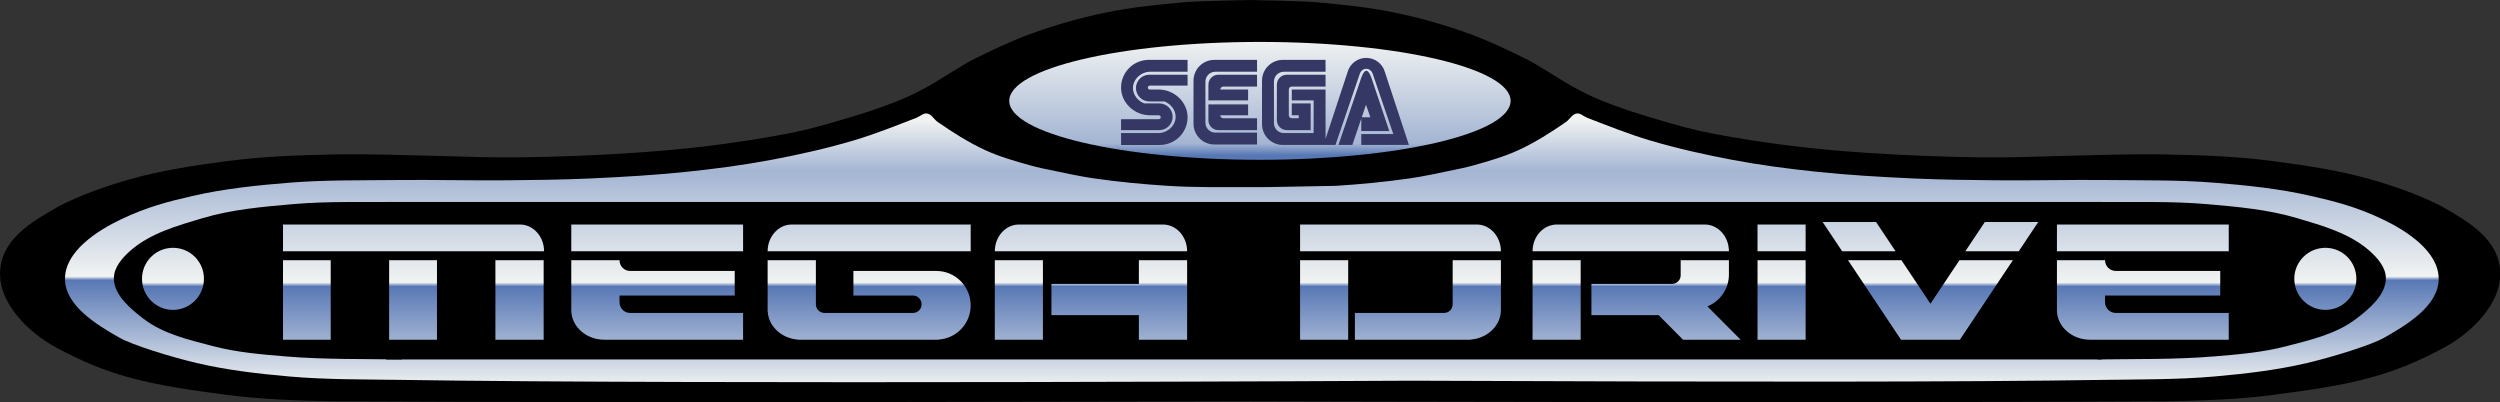 <?xml version="1.0" encoding="UTF-8" standalone="no"?>
<!-- Generator: Adobe Illustrator 16.0.3, SVG Export Plug-In . SVG Version: 6.00 Build 0)  -->

<svg
   version="1.1"
   id="Layer_1"
   x="0px"
   y="0px"
   width="621.819"
   height="100"
   viewBox="0 0 621.819 100"
   enable-background="new -1 -1 568.929 116.145"
   xml:space="preserve"
   inkscape:version="1.2.1 (9c6d41e410, 2022-07-14)"
   sodipodi:docname="megadrive.svg"
   xmlns:inkscape="http://www.inkscape.org/namespaces/inkscape"
   xmlns:sodipodi="http://sodipodi.sourceforge.net/DTD/sodipodi-0.dtd"
   xmlns="http://www.w3.org/2000/svg"
   xmlns:svg="http://www.w3.org/2000/svg"><rect x="0" y="0" width="621.819" height="100" fill="#333333" stroke="none"/><defs
     id="defs5811"><linearGradient
       id="linearGradient7375"
       gradientUnits="userSpaceOnUse"
       x1="247.535"
       y1="35.3"
       x2="247.535"
       y2="37.4"><stop
         offset="0"
         style="stop-color:#f1f3f2"
         id="stop6" /><stop
         offset="0.898"
         style="stop-color:#a4b5d3"
         id="stop8" /><stop
         offset="1"
         style="stop-color:#5878b5"
         id="stop10" /></linearGradient><linearGradient
       id="linearGradient7367"
       gradientUnits="userSpaceOnUse"
       x1="300"
       y1="40"
       x2="300"
       y2="100"><stop
         offset="0"
         style="stop-color:#f1f3f2"
         id="stop13" /><stop
         offset="0.194"
         style="stop-color:#a4b5d3"
         id="stop15" /><stop
         offset="0.586"
         style="stop-color:#f1f3f2"
         id="stop17" /><stop
         offset="0.6"
         style="stop-color:#5878b5"
         id="stop19" /><stop
         offset="1"
         style="stop-color:#f1f3f2"
         id="stop21" /></linearGradient><linearGradient
       id="linearGradient7368"
       gradientUnits="userSpaceOnUse"
       x1="300"
       y1="40"
       x2="300"
       y2="104"><stop
         offset="0"
         style="stop-color:#f1f3f2"
         id="stop24" /><stop
         offset="0.194"
         style="stop-color:#a4b5d3"
         id="stop26" /><stop
         offset="0.586"
         style="stop-color:#f1f3f2"
         id="stop28" /><stop
         offset="0.6"
         style="stop-color:#5878b5"
         id="stop30" /><stop
         offset="1"
         style="stop-color:#f1f3f2"
         id="stop32" /></linearGradient></defs><sodipodi:namedview
     pagecolor="#ffffff"
     bordercolor="#666666"
     borderopacity="1"
     objecttolerance="10"
     gridtolerance="10"
     guidetolerance="10"
     inkscape:pageopacity="0"
     inkscape:pageshadow="2"
     inkscape:window-width="1920"
     inkscape:window-height="1017"
     id="namedview5809"
     showgrid="false"
     inkscape:zoom="0.5"
     inkscape:cx="408"
     inkscape:cy="-82.000001"
     inkscape:window-x="-8"
     inkscape:window-y="-8"
     inkscape:window-maximized="1"
     inkscape:current-layer="Layer_1"
     inkscape:snap-global="false"
     inkscape:snap-nodes="false"
     inkscape:showpageshadow="0"
     inkscape:pagecheckerboard="1"
     inkscape:deskcolor="#d1d1d1" /><g
     id="g29453"
     transform="matrix(1.11,0,0,1.11,-6.649,-14.676)"><g
       inkscape:groupmode="layer"
       id="layer3"
       inkscape:label="Calquefondnoir"
       style="display:inline"><g
         id="g7132" /><g
         transform="matrix(-1,0,0,1,572.246,1.3299167e-4)"
         id="g7132-3"><path
           id="path6288-1-5"
           style="fill:#000000;fill-opacity:1;stroke:#000000;stroke-width:1px;stroke-linecap:butt;stroke-linejoin:miter;stroke-opacity:1"
           d="m 80.846,102.645 c -8.144,-0.161 -16.222,-0.403 -24.296,-1.482 -7.281,-0.973 -14.887,-1.968 -21.954,-3.976 C 29.243,95.665 24.675,93.797 18.917,90.716 12.177,87.111 6.486,80.71 6.491,74.695 6.498,67.289 13.139,63.455 19.437,59.864 c 4.946,-2.55 10.468,-4.469 15.82,-5.99 7.066,-2.008 14.211,-3.056 21.492,-4.029 8.074,-1.079 15.949,-1.351 24.094,-1.512 7.753,-0.153 15.868,0.156 23.62,0.335 5.978,0.138 11.808,0.411 17.787,0.321 8.843,-0.133 17.746,-0.462 26.568,-1.075 5.285,-0.367 10.673,-0.851 15.932,-1.491 5.973,-0.727 12.789,-1.804 17.854,-2.784 5.065,-0.981 8.377,-1.999 12.507,-3.204 4.07,-1.187 8.21,-2.499 12.142,-4.085 2.469,-0.996 4.74,-2.099 7.06,-3.406 1.794,-1.011 3.627,-2.209 5.392,-3.27 1.661,-0.999 3.215,-2.018 4.955,-2.869 3.969,-1.941 7.979,-3.878 12.125,-5.407 5.528,-2.039 11.104,-3.62 16.871,-4.83 5.857,-1.228 11.852,-1.819 17.812,-2.359 3.013,-0.273 14.654,-0.484 14.654,-0.484 0,0 11.641,0.211 14.654,0.484 5.96,0.54 11.955,1.131 17.812,2.359 5.766,1.209 11.343,2.791 16.871,4.83 4.145,1.529 8.156,3.466 12.125,5.407 1.741,0.851 3.295,1.871 4.955,2.869 1.765,1.061 3.598,2.26 5.392,3.27 2.32,1.307 4.591,2.41 7.06,3.406 3.932,1.586 8.072,2.897 12.142,4.085 4.13,1.205 7.442,2.223 12.507,3.204 5.065,0.981 11.882,2.058 17.854,2.784 5.259,0.64 10.647,1.123 15.932,1.491 8.823,0.613 17.725,0.942 26.568,1.075 5.979,0.09 11.808,-0.183 17.787,-0.321 7.752,-0.179 15.867,-0.488 23.62,-0.335 8.144,0.161 16.02,0.433 24.094,1.512 7.281,0.973 14.426,2.021 21.492,4.029 5.352,1.521 10.874,3.44 15.82,5.99 6.299,3.592 12.94,7.425 12.946,14.831 0.005,6.015 -5.686,12.416 -12.426,16.02 -5.758,3.081 -10.327,4.95 -15.679,6.471 -7.066,2.008 -14.672,3.003 -21.954,3.976 -8.074,1.079 -16.152,1.322 -24.296,1.482 -69.967,0.402 -205.277,6e-5 -205.277,6e-5 0,0 -135.311,0.403 -205.277,7e-5 z"
           inkscape:connector-curvature="0"
           sodipodi:nodetypes="ssscsssssssssssscccsscccsscccsssssssssssscssscs" /></g></g><g
       inkscape:groupmode="layer"
       id="layer4"
       inkscape:label="Calque fondgris"
       style="display:inline"><g
         style="display:inline"
         transform="matrix(-0.786,0,0,0.786,465.596,16.799)"
         id="g7132-3-9" /><path
         sodipodi:nodetypes="sssssssssssssssssssssscssssssssssssssssssssscss"
         inkscape:connector-curvature="0"
         d="m 267.744,54.865 c -5.61,-0.35 -11.215,-0.888 -16.777,-1.696 -2.886,-0.419 -5.74,-1.04 -8.595,-1.634 -1.835,-0.382 -3.681,-0.733 -5.485,-1.241 -3.413,-0.959 -6.854,-1.926 -10.076,-3.403 -3.761,-1.724 -7.277,-3.97 -10.684,-6.317 -0.849,-0.585 -1.399,-1.781 -2.419,-1.926 -0.839,-0.119 -1.561,0.661 -2.351,0.966 -4.644,1.79 -9.274,3.649 -14.045,5.067 -6.093,1.811 -12.314,3.2 -18.562,4.375 -6.178,1.162 -12.421,1.982 -18.672,2.64 -7.272,0.765 -14.579,1.183 -21.884,1.517 -6.141,0.281 -12.29,0.348 -18.437,0.409 -8.356,0.083 -16.712,-0.154 -25.068,-0.059 -7.952,0.09 -15.924,-0.043 -23.851,0.596 -7.27,0.586 -14.571,1.334 -21.68,2.967 -5.479,1.258 -10.19,2.449 -16.032,5.233 -5.395,2.57 -12.536,7.184 -12.573,13.28 -0.037,6.033 7.03,10.326 12.282,13.294 2.781,1.572 11.343,4.252 17.224,5.631 6.783,1.59 13.742,2.403 20.682,3.013 8.301,0.73 16.656,0.641 24.988,0.769 68.152,1.049 226.399,0.183 226.399,0.183 75.969,0.305 123.473,0.305 155.139,-0.183 8.332,-0.128 16.687,-0.039 24.988,-0.769 6.94,-0.61 13.899,-1.422 20.682,-3.013 5.881,-1.379 14.443,-4.059 17.224,-5.631 5.252,-2.969 12.319,-7.261 12.282,-13.294 -0.037,-6.096 -7.179,-10.709 -12.573,-13.28 -5.842,-2.783 -10.553,-3.974 -16.032,-5.233 -7.109,-1.633 -14.41,-2.38 -21.68,-2.967 -7.927,-0.639 -15.899,-0.506 -23.851,-0.596 -8.355,-0.094 -16.712,0.142 -25.068,0.059 -6.147,-0.061 -12.296,-0.128 -18.437,-0.409 -7.304,-0.334 -14.612,-0.752 -21.884,-1.517 -6.251,-0.658 -12.495,-1.477 -18.672,-2.64 -6.247,-1.175 -12.468,-2.564 -18.562,-4.375 -4.771,-1.418 -9.401,-3.276 -14.045,-5.067 -0.791,-0.305 -1.512,-1.085 -2.351,-0.966 -1.02,0.145 -1.57,1.341 -2.419,1.926 -3.407,2.347 -6.923,4.593 -10.684,6.317 -3.223,1.477 -6.663,2.444 -10.076,3.403 -1.805,0.507 -3.65,0.859 -5.485,1.241 -2.855,0.594 -5.709,1.215 -8.595,1.634 -5.562,0.808 -11.167,1.347 -16.777,1.696 -19.697,0.353 -13.487,0.284 -19.693,0.284 -7.082,0 -11.858,0.087 -17.815,-0.284 z"
         style="fill:url(#linearGradient7367)"
         id="path6288-1-5-9-9" /><ellipse
         transform="matrix(2.512,0,0,12.447,-338.26,-417.484)"
         id="path7243"
         style="fill:url(#linearGradient7375)"
         cx="249.432"
         cy="36.419"
         rx="22.362"
         ry="1.061" /></g><g
       inkscape:groupmode="layer"
       id="layer7"
       inkscape:label="fond test"
       style="display:inline"><path
         id="path6288-1-5-9-9-4"
         style="display:inline;fill:#000000;fill-opacity:1;stroke:#000000;stroke-width:1px;stroke-linecap:butt;stroke-linejoin:miter;stroke-opacity:1"
         d="M 96,93.267 C 87.668,93.139 78.658,93.305 70.027,92.586 64.638,92.138 59.195,91.693 53.963,90.325 48.613,88.925 42.908,87.645 38.508,84.296 35.625,82.102 32.003,79.082 32.003,75.588 c 0,-2.245 1.767,-4.245 3.427,-5.725 4.404,-3.925 10.472,-5.607 16.126,-7.288 6.491,-1.931 13.33,-2.523 20.077,-3.111 8.093,-0.705 16.415,-0.397 24.367,-0.487"
         inkscape:connector-curvature="0"
         sodipodi:nodetypes="caaasaaac" /><path
         id="path6288-1-5-9-9-4-4"
         style="display:inline;fill:#000000;fill-opacity:1;stroke:#000000;stroke-width:1px;stroke-linecap:butt;stroke-linejoin:miter;stroke-opacity:1"
         d="m 476,93.267 c 8.332,-0.128 17.42,0.04 26.09,-0.681 5.389,-0.448 10.832,-0.893 16.064,-2.262 5.35,-1.4 11.055,-2.68 15.456,-6.029 2.883,-2.194 6.505,-5.214 6.505,-8.708 0,-2.245 -1.767,-4.245 -3.427,-5.725 -4.404,-3.925 -10.472,-5.607 -16.126,-7.288 -6.491,-1.931 -13.33,-2.523 -20.077,-3.111 C 492.352,58.756 483.952,59.067 476,58.977"
         inkscape:connector-curvature="0"
         sodipodi:nodetypes="caaasaaac" /><rect
         style="fill:#000000;fill-opacity:1;stroke:#000000;stroke-width:1.239;stroke-opacity:1"
         id="rect7309"
         width="383.194"
         height="34.051"
         x="93.12"
         y="59.097" /></g><g
       inkscape:groupmode="layer"
       id="layer2"
       inkscape:label="text"
       style="display:inline"><g
         id="g29435"><path
           style="fill:#353865;fill-opacity:1"
           inkscape:connector-curvature="0"
           d="m 307.97,29.321 -5.397,16.382 h 2.665 l 5.408,-15.819 c 0.197,-0.723 0.789,-1.251 1.486,-1.251 0.705,0 1.296,0.528 1.494,1.251 l 4.572,13.381 h -7.174 v 2.437 h 10.675 L 316.301,29.32 c -0.518,-1.807 -2.19,-3.126 -4.17,-3.126 -1.973,-7.54e-4 -3.642,1.319 -4.161,3.127 z m 3.162,10.174 0.945,-2.794 0.985,2.794 z m -0.391,-8.021 -4.834,14.23 h 3.116 l 2,-5.898 v 2.788 h 6.278 l -3.728,-11.12 c -0.189,-0.619 -0.754,-2.399 -1.418,-2.399 -0.667,0 -1.231,1.78 -1.415,2.399 z m -17.066,-2.175 h 9.343 v -2.662 h -9.566 c -2.579,0 -4.671,2.089 -4.671,4.66 v 9.754 c 0,2.571 2.092,4.654 4.671,4.654 h 9.566 V 33.285 h -7.562 v 2.439 h 4.89 v 7.316 h -6.67 c -1.231,0 -2.222,-0.992 -2.222,-2.215 v -9.312 c -0.002,-1.221 0.991,-2.214 2.222,-2.214 z m 1.779,7.093 v 2.663 h 1.555 v 0.665 h -1.555 c -0.368,0 -0.668,-0.299 -0.668,-0.665 v -5.767 c 0,-0.366 0.3,-0.666 0.668,-0.666 h 7.562 v -2.657 h -8.674 c -1.231,0 -2.229,0.992 -2.229,2.215 V 40.16 c 0,1.223 0.998,2.215 2.229,2.215 h 5.34 V 36.389 Z M 278.325,29.298 h 9.343 v -2.662 h -9.567 c -2.579,0 -4.67,2.089 -4.67,4.66 v 9.646 c 0,2.57 2.09,4.659 4.67,4.659 h 9.567 v -2.663 h -9.343 c -1.227,0 -2.224,-0.991 -2.224,-2.215 v -9.21 c 0,-1.222 0.997,-2.215 2.224,-2.215 z m 7.338,6.427 v -2.439 h -6.227 c 0,-0.366 0.299,-0.666 0.668,-0.666 h 7.562 v -2.657 h -8.674 c -1.227,0 -2.222,0.992 -2.222,2.215 v 3.546 z m 0,0.889 v 2.439 h -6.227 c 0,0.366 0.299,0.665 0.668,0.665 h 7.562 v 2.656 h -8.674 c -1.227,0 -2.222,-0.991 -2.222,-2.215 v -3.546 l 8.892,0.002 v 0 z m -22.859,3.323 h -5.61 v 2.438 h 8.563 0.11 c 1.607,-0.057 2.891,-1.378 2.891,-2.991 0,-1.651 -1.342,-2.995 -3.001,-2.995 h -3.375 c -1.365,-0.517 -2.523,-1.865 -2.523,-3.438 0,-2.02 1.867,-3.656 3.894,-3.656 h 8.346 v -2.66 h -8.68 c -3.437,0 -6.225,2.782 -6.225,6.208 0,3.431 3.011,6.209 6.449,6.209 v -0.029 l 0.017,0.029 h 1.987 c 0.242,0 0.444,0.195 0.444,0.442 0,0.246 -0.203,0.442 -0.444,0.442 h -2.843 v 7.54e-4 z m 3.68,-7.535 h 5.616 v -2.439 h -8.564 -0.115 c -1.607,0.057 -2.89,1.378 -2.89,2.991 0,1.657 1.346,2.996 3.007,2.996 h 3.375 c 1.365,0.522 2.517,1.865 2.517,3.437 0,2.021 -1.866,3.656 -3.895,3.656 h -8.339 v 2.662 h 8.673 c 3.44,0 6.232,-2.777 6.232,-6.207 0,-3.426 -3.011,-6.209 -6.451,-6.209 v 0.035 l -0.022,-0.034 h -1.982 c -0.248,0 -0.444,-0.195 -0.444,-0.442 0,-0.241 0.195,-0.442 0.444,-0.442 l 2.838,-0.004 v 0 z"
           id="path16-1" /><path
           style="fill:url(#linearGradient7368)"
           d="m 415.406,63.969 4.375,6.562 H 431.75 l -4.375,-6.562 z m 36.344,0 -4.375,6.562 h 11.969 l 4.375,-6.562 z m -381.344,0.562 v 6 h 53.188 5.312 c 0,-3.278 -2.373,-5.945 -5.312,-6 z m 64.594,0 v 6 h 38.5 v -6 z m 49.375,0 c -2.968,0.018 -5.375,2.699 -5.375,6 h 5.375 5.438 34.688 v -6 h -40.094 z m 50.875,0 c -2.954,0.037 -5.344,2.71 -5.344,6 h 5.344 5.438 26.75 H 273 c 0,-3.313 -2.424,-6 -5.406,-6 -0.055,0 -0.102,-0.002 -0.156,0 z m 63.062,0 v 6 h 39.656 5.344 c 0,-3.289 -2.392,-5.961 -5.344,-6 z m 57.062,0 v 0.031 c -2.781,0.244 -4.969,2.817 -4.969,5.969 h 4.969 5.812 19.844 2.562 8.781 2.031 c 0,-3.29 -2.39,-5.963 -5.344,-6 z m 45.438,0 v 6 h 10.781 v -6 z m 67.094,0 v 6 h 38.5 v -6 z M 45.75,69.75 c -3.838,0 -6.938,3.099 -6.938,6.938 0,3.838 3.099,6.969 6.938,6.969 3.838,0 6.938,-3.13 6.938,-6.969 0,-3.838 -3.099,-6.938 -6.938,-6.938 z m 482.312,0 c -3.838,0 -6.969,3.099 -6.969,6.938 0,3.838 3.13,6.969 6.969,6.969 3.838,0 6.938,-3.13 6.938,-6.969 0,-3.838 -3.099,-6.938 -6.938,-6.938 z M 70.406,72.531 v 17.812 h 10.688 v -17.812 z m 23.781,0 v 17.812 h 10.719 v -17.812 z m 23.812,0 v 17.812 h 10.812 v -17.812 z m 17,0 V 83.938 c 0.146,3.563 3.413,6.406 7.406,6.406 H 173.5 v -6 h -25.312 c -1.325,0 -2.375,-1.081 -2.375,-2.406 v -1.5 h 25.812 v -5.5 h -23.438 c -1.325,0 -2.375,-1.081 -2.375,-2.406 h -1 z m 44,0 V 84.125 h 0.031 c 0.235,3.267 3.086,5.886 6.688,6.188 v 0.031 h 31.594 V 90.312 c 4.015,-0.26 7.188,-3.574 7.188,-7.656 0,-4.253 -3.435,-7.719 -7.688,-7.719 -0.041,0 -0.084,-6.52e-4 -0.125,0 h -18.469 v 5.5 h 13.344 c 1.08,0 1.938,0.888 1.938,1.969 0,1.08 -0.857,1.938 -1.938,1.938 H 191.75 c -1.08,0 -1.938,-0.857 -1.938,-1.938 v -9.875 z m 50.906,0 v 17.812 h 10.781 v -17.812 z m 32.281,0 v 5.312 h -19.594 v 7 h 19.594 v 5.5 H 273 v -17.812 z m 36.125,0 v 17.812 h 10.781 v -17.812 z m 34.188,0 v 9.875 c 0,1.08 -0.857,1.938 -1.938,1.938 h -19.969 v 6 h 25.938 V 90.312 c 3.79,-0.289 6.781,-3.139 6.781,-6.625 V 72.531 Z m 17.906,0 v 17.812 h 10.781 v -17.812 z m 33.188,0 v 3.375 c 0,0.021 6.2e-4,0.042 0,0.062 -0.032,1.048 -0.881,1.875 -1.938,1.875 h -2.375 -15.688 v 7 h 15.062 l 5.469,5.5 h 12.906 l -7.438,-7.469 c 2.817,-1.144 4.812,-3.901 4.812,-7.125 v -3.219 h -0.719 z m 17.219,0 v 17.812 h 10.781 v -17.812 z m 20.281,0 11.875,17.812 h 1.219 10.75 1.219 l 11.875,-17.812 H 446.062 l -6.5,9.75 -6.5,-9.75 z m 46.812,0 V 83.938 c 0.146,3.563 3.413,6.406 7.406,6.406 h 31.094 v -6 h -25.312 c -1.325,0 -2.406,-1.081 -2.406,-2.406 v -1.5 H 504.5 v -5.5 h -23.406 c -1.325,0 -2.406,-1.081 -2.406,-2.406 z"
           transform="translate(-1,-1)"
           id="rect7344" /></g></g></g></svg>
